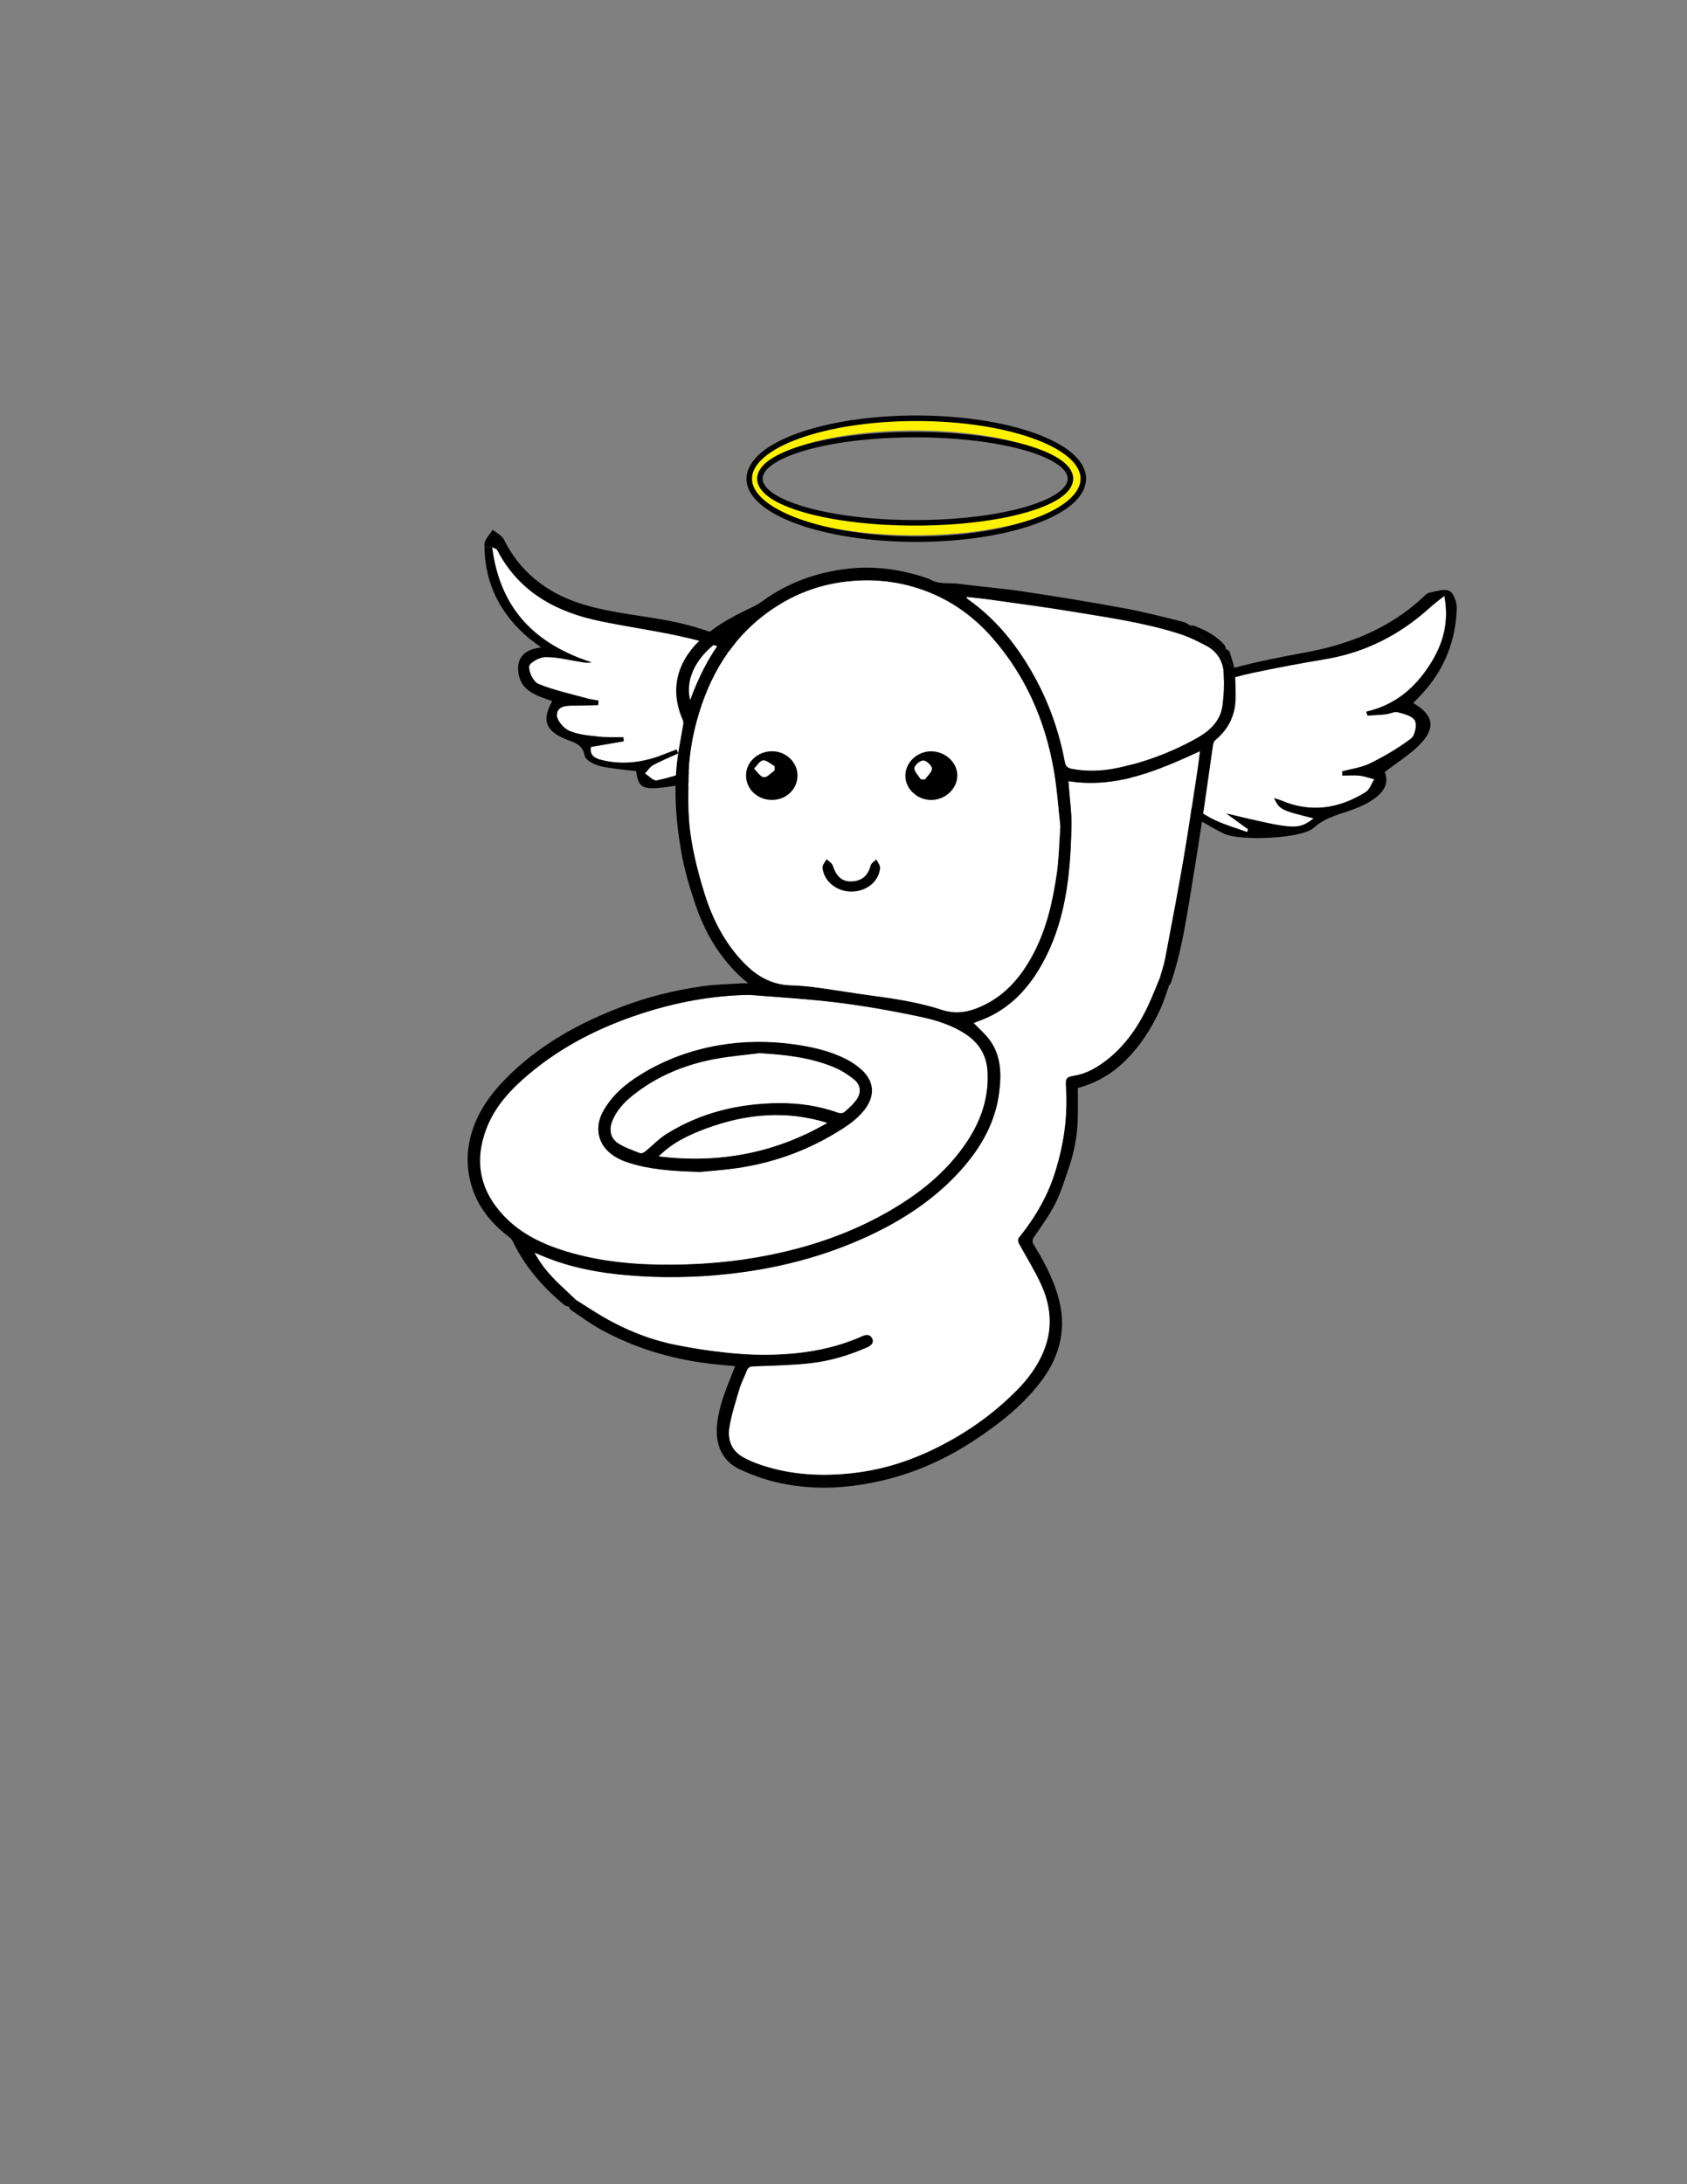<?xml version="1.0" encoding="utf-8"?>
<!-- Generator: Adobe Illustrator 16.0.0, SVG Export Plug-In . SVG Version: 6.00 Build 0)  -->
<!DOCTYPE svg PUBLIC "-//W3C//DTD SVG 1.1//EN" "http://www.w3.org/Graphics/SVG/1.1/DTD/svg11.dtd">
<svg version="1.1" id="Layer_1" xmlns="http://www.w3.org/2000/svg" xmlns:xlink="http://www.w3.org/1999/xlink" x="0px" y="0px"
	 width="612px" height="792px" viewBox="0 0 612 792" enable-background="new 0 0 612 792" xml:space="preserve">
<rect x="0" y="0" width="612" height="792" fill="#808080" stroke="none"/>
<g>
	<path fill-rule="evenodd" clip-rule="evenodd" d="M420.901,354.195c1.062,1.059,2.126,2.118,3.188,3.177
		c-0.991,2.745-1.808,5.568-3.006,8.219c-3.253,7.192-7.443,13.769-13.156,19.313c-4.709,4.57-10.181,7.775-16.924,9.613
		c0,3.83,0.107,7.681-0.024,11.524c-0.206,6.024-1.321,11.913-3.294,17.607c-1.496,4.322-2.834,8.754-4.876,12.818
		c-2.091,4.161-4.873,7.99-7.529,11.843c-0.782,1.135-0.965,1.858-0.236,3.05c3.49,5.702,6.651,11.574,8.612,18.013
		c3.449,11.325,1.327,21.638-5.658,31.066c-6.671,9.005-15.348,15.764-24.589,21.866c-10.727,7.083-22.332,12.162-34.912,14.904
		c-12.362,2.694-24.788,3.16-37.147,0.193c-4.351-1.045-8.639-2.616-12.717-4.471c-7.248-3.296-9.256-9.849-8.437-16.937
		c0.725-6.273,3.065-12.07,5.409-17.859c0.337-0.832,0.655-1.671,1.075-2.745c-2.226-0.21-4.216-0.392-6.205-0.586
		c-15.034-1.472-29.336-5.453-42.598-12.767c-3.74-2.063-7.198-4.642-10.756-7.029c-0.378-0.255-0.552-0.815-0.82-1.233
		c0.834-0.848,1.669-1.695,2.503-2.543c2.622,1.657,5.226,3.343,7.868,4.966c8.837,5.429,18.322,9.406,28.461,11.445
		c7.716,1.552,15.567,2.674,23.413,3.269c6.628,0.502,13.38,0.437,19.995-0.217c8.331-0.823,16.515-2.73,24.241-6.192
		c1.352-0.606,2.783-0.865,3.64,0.812c0.656,1.283,0.034,2.432-1.768,3.229c-6.585,2.916-13.47,4.977-20.591,5.782
		c-6.857,0.775-13.793,0.885-20.7,1.166c-1.292,0.053-1.996,0.365-2.45,1.59c-0.808,2.179-1.945,4.248-2.604,6.464
		c-1.374,4.616-2.89,9.238-3.664,13.97c-0.733,4.489,0.689,8.541,5.045,10.915c1.5,0.817,3.064,1.551,4.666,2.141
		c10.899,4.019,22.127,4.837,33.635,3.716c9.918-0.965,19.347-3.585,28.352-7.693c12.249-5.588,23.256-13.059,32.719-22.682
		c4.147-4.218,7.596-8.963,9.761-14.535c3.167-8.151,2.327-16.166-1.281-23.887c-2.223-4.756-4.979-9.265-7.531-13.865
		c-0.582-1.05-1.168-1.942-0.187-3.146c3.748-4.598,6.942-9.513,9.55-14.897c2.073-4.281,3.526-8.701,4.713-13.233
		c2.248-8.585,3.197-17.322,2.591-26.208c-0.219-3.206,0.109-3.623,3.209-4.15c3.72-0.632,6.973-2.332,9.979-4.448
		c7.514-5.289,12.659-12.541,16.533-20.741C418.036,361.331,419.408,357.734,420.901,354.195z"/>
	<path fill-rule="evenodd" clip-rule="evenodd" d="M442.873,237.505c-3.656-3.553-7.313-7.107-10.971-10.661
		c0.358-0.006,0.755-0.117,1.068-0.002c4.203,1.542,8.114,3.574,11.163,6.957c0.341,0.379,0.424,0.991,0.626,1.495
		C444.131,236.032,443.502,236.769,442.873,237.505z"/>
	<path fill-rule="evenodd" clip-rule="evenodd" d="M442.873,237.505c0.629-0.737,1.258-1.474,1.887-2.211
		c0.439,0.348,1.121,0.611,1.278,1.059c0.728,2.068,1.31,4.187,1.943,6.288C446.279,240.93,444.576,239.217,442.873,237.505z"/>
	<path fill-rule="evenodd" clip-rule="evenodd" fill="#FFFFFF" d="M262.155,231.537c-5.06,6.68-8.782,14.082-11.772,22.281
		C248.373,245.962,253.066,237.21,262.155,231.537z"/>
	<path fill-rule="evenodd" clip-rule="evenodd" d="M254.019,424.993c-10.83-0.308-18.498-0.96-25.919-3.332
		c-3.071-0.982-5.935-2.382-8.134-4.794c-3.494-3.832-3.89-9.145-1.149-14.023c3.248-5.782,8.142-9.885,13.689-13.296
		c8.77-5.392,18.299-8.863,28.404-10.575c8.987-1.523,18.049-1.585,27.109-0.32c6.644,0.929,13.138,2.376,19.133,5.472
		c1.936,1,3.801,2.273,5.412,3.736c4.682,4.249,4.994,9.517,1.095,14.551c-2.918,3.767-6.846,6.261-10.849,8.654
		c-10.092,6.037-20.983,10.045-32.525,12.071C263.914,424.256,257.411,424.621,254.019,424.993z M275.545,381.911
		c-5.396,0.689-10.84,1.12-16.178,2.12c-11.111,2.083-21.347,6.318-30.194,13.508c-2.968,2.412-5.499,5.248-6.981,8.862
		c-1.35,3.291-0.717,6.417,2.237,8.265c2.395,1.498,5.158,2.433,7.818,3.461c0.473,0.184,1.359-0.252,1.853-0.651
		c2.561-2.069,4.847-4.553,7.61-6.283c12.308-7.704,25.922-11.012,40.333-11.215c7.521-0.106,14.897,0.931,22.025,3.481
		c0.635,0.228,1.693,0.216,2.148-0.167c1.533-1.292,3.05-2.673,4.267-4.255c2.057-2.674,1.858-5.581-0.751-7.668
		c-2.167-1.733-4.614-3.271-7.17-4.338C293.956,383.436,284.838,382.465,275.545,381.911z M300.083,407.174
		c-14.985-4.673-29.677-3.24-44.131,2.128c-6.215,2.308-12.158,5.177-16.958,9.999C260.703,421.943,281.089,418.171,300.083,407.174
		z"/>
	<path fill-rule="evenodd" clip-rule="evenodd" fill="#FFFFFF" d="M300.083,407.174c-18.994,10.997-39.379,14.77-61.089,12.127
		c4.8-4.822,10.743-7.691,16.958-9.999C270.406,403.934,285.098,402.501,300.083,407.174z"/>
	<g id="XMLID_2_">
		<g>
			<path fill="#FFFFFF" d="M523.97,216.06c2.05,10.81-1.12,19.08-6.439,26.73c-5.33,7.66-12.4,13.14-21.9,15.26
				c0.16,0.48,0.33,0.95,0.49,1.42c2.17-0.14,4.36-0.22,6.52-0.46c1.53-0.17,3.17-1.07,4.521-0.73c2.25,0.58,5.32,1.38,6.149,3.04
				c0.811,1.61-0.01,5.42-1.449,6.51c-4.58,3.46-9.641,6.4-14.811,8.96c-3.09,1.54-6.729,1.98-10.13,2.91
				c0.021,0.51,0.05,1.02,0.07,1.53c2.069-0.01,4.16-0.2,6.2,0.02c1.819,0.2,3.579,0.87,5.369,1.32c-1.029,1.59-1.68,3.76-3.13,4.66
				c-9.62,5.98-19.79,7.62-30.529,3.07c-0.761-0.32-1.58-0.53-2.71-0.89c2.119,4.22,2.38,4.34,14.38,7.34
				c-5.66,4.26-6.811,4.17-31.69-1.77c2.63,1.9,5.26,3.81,7.89,5.72c-0.109,0.34-0.22,0.68-0.329,1.02
				c-3.761-1.35-7.631-2.49-11.261-4.13c-3.51-1.59-6.68-3.9-10.16-5.54c-4.829-2.28-9.84-3.53-15.289-2.12
				c-4.851,1.26-5.961,0.2-5.771-5.02c0.47-12.83,7.47-21.97,17.09-29.43c8.12-6.29,17.7-9.44,27.601-11.54
				c8.619-1.83,17.27-3.45,25.96-4.89c14.64-2.42,27.239-8.85,38.159-18.78C520.11,219.04,521.59,217.97,523.97,216.06z"/>
			<path d="M525.79,214.27c1.58,0.79,2.729,4.08,2.68,6.23c-0.319,11.86-4.5,22.29-12.58,31.08c-1.029,1.13-2.12,2.21-3.22,3.34
				c7.4,4.28,8.33,9.05,2.34,15.11c-3.63,3.68-8.17,6.46-12.67,9.92c1.9,4.73-1.06,8.02-5.25,10.65c-1.43,0.9-3.01,1.59-4.56,2.25
				c-5.37,2.29-11.17,2.98-15.96,7.33c-3.17,2.87-15.48,4.08-24.271,3.6l0.141-2.06c0.109-0.34,0.22-0.68,0.329-1.02
				c-2.63-1.91-5.26-3.82-7.89-5.72c24.88,5.94,26.03,6.03,31.69,1.77c-12-3-12.261-3.12-14.38-7.34c1.13,0.36,1.949,0.57,2.71,0.89
				c10.739,4.55,20.909,2.91,30.529-3.07c1.45-0.9,2.101-3.07,3.13-4.66c-1.79-0.45-3.55-1.12-5.369-1.32
				c-2.04-0.22-4.131-0.03-6.2-0.02c-0.021-0.51-0.05-1.02-0.07-1.53c3.4-0.93,7.04-1.37,10.13-2.91
				c5.17-2.56,10.23-5.5,14.811-8.96c1.439-1.09,2.26-4.9,1.449-6.51c-0.829-1.66-3.899-2.46-6.149-3.04
				c-1.351-0.34-2.99,0.56-4.521,0.73c-2.159,0.24-4.35,0.32-6.52,0.46c-0.16-0.47-0.33-0.94-0.49-1.42
				c9.5-2.12,16.57-7.6,21.9-15.26c5.319-7.65,8.489-15.92,6.439-26.73l-0.1-2.14C524.58,213.9,525.23,213.99,525.79,214.27z"/>
			<path d="M430.86,295.01c-5.42-2.86-11-3.65-16.98-1.45c-4.21,1.54-6.42-0.04-6.8-4.69c-0.75-9.19,2.16-17.33,7.479-24.73
				c8.23-11.44,19.58-18.32,32.91-21.92c8.63-2.33,17.44-4.05,26.24-5.66c16-2.94,30.53-8.83,42.6-20.05
				c0.671-0.62,1.41-1.46,2.23-1.61c1.71-0.32,3.67-0.96,5.33-0.98l0.1,2.14c-2.38,1.91-3.859,2.98-5.2,4.21
				c-10.92,9.93-23.52,16.36-38.159,18.78c-8.69,1.44-17.341,3.06-25.96,4.89c-9.9,2.1-19.48,5.25-27.601,11.54
				c-9.62,7.46-16.62,16.6-17.09,29.43c-0.19,5.22,0.92,6.28,5.771,5.02c5.449-1.41,10.46-0.16,15.289,2.12
				c3.48,1.64,6.65,3.95,10.16,5.54c3.63,1.64,7.5,2.78,11.261,4.13l-0.141,2.06c-3.54-0.2-6.51-0.67-8.09-1.41
				C439.63,300.2,435.35,297.38,430.86,295.01z"/>
		</g>
		<g>
		</g>
	</g>
	<g id="XMLID_3_">
		<g>
			<path fill="#FFFFFF" d="M255.42,232.83c19.74,5.55,34.92,16.79,43.92,34.78c-4.78,2.09-18.63,10.48-19.97,11.04
				c-3.29,1.39-6.2,3.66-9.4,5.29c-1.55,0.78-3.39,0.97-5.1,1.42c-0.17-0.4-0.35-0.79-0.52-1.19c3.52-3.26,7.04-6.52,10.56-9.77
				c-0.27-0.39-0.54-0.77-0.8-1.15c-1.48,0.96-2.9,2.01-4.43,2.85c-5.75,3.15-11.51,6.28-17.36,9.24c-0.76,0.39-2.06-0.28-3.1-0.46
				c0.59-0.86,1.01-1.95,1.81-2.55c2.39-1.82,4.93-3.45,7.41-5.14c-0.28-0.43-0.55-0.86-0.83-1.28c-2.03,1.07-3.96,2.4-6.1,3.15
				c-4.36,1.54-8.78,3.01-13.29,3.93c-1.2,0.25-2.82-1.62-4.25-2.51c0.98-1.04,1.77-2.41,2.96-3.05c2.94-1.59,6.05-2.85,9.09-4.24
				c-0.18-0.47-0.37-0.94-0.56-1.42c-1.39,0.53-2.79,1.03-4.16,1.59c-6.8,2.76-13.75,3.97-20.94,2.68
				c-0.66-0.12-1.31-0.26-1.97-0.42c-2.52-0.61-4.59-1.64-4.04-4.76c4.03-0.7,7.98-1.39,11.94-2.08c-0.05-0.49-0.11-0.98-0.17-1.47
				c-3.05-0.05-6.13,0.13-9.15-0.22c-3.56-0.4-7.32-0.71-10.52-2.12c-2.02-0.9-4.45-3.75-4.43-5.7c0.04-3.29,3.44-3.43,6.27-3.41
				c2.9,0.03,5.8-0.13,8.7-0.2c0.04-0.54,0.08-1.09,0.11-1.63c-1.42-0.27-2.88-0.43-4.27-0.82c-5.87-1.62-11.89-2.92-17.5-5.21
				c-1.81-0.75-3.55-4.27-3.37-6.36c0.11-1.34,3.75-3.34,5.83-3.38c4.1-0.07,8.22,1.01,12.32,1.66c1.36,0.22,2.7,0.57,4.47,0.24
				c-20.41-6.59-33.24-19.35-36.04-41.78c1.13,0.61,1.65,0.71,1.8,1c7.92,15.32,21.43,22.57,37.57,25.89
				C230.41,227.85,243.18,229.38,255.42,232.83z"/>
			<path d="M300.93,267.37c1.19,2.74,2.22,5.64,3.09,8.73c-1.22-1.14-1.54-1.3-1.63-1.54c-0.74-1.97-1.56-3.87-2.43-5.7
				c-0.04-0.09-0.08-0.18-0.13-0.26C300.48,267.99,300.83,267.59,300.93,267.37z"/>
			<path d="M300.83,267.15c0.11,0.01,0.15,0.08,0.1,0.22C300.9,267.29,300.87,267.22,300.83,267.15z"/>
			<path d="M269.97,283.94c3.2-1.63,6.11-3.9,9.4-5.29c1.34-0.56,15.19-8.95,19.97-11.04c0.17,0.33,0.33,0.66,0.49,0.99
				c-1.74,1.6-5.67,4.69-12.77,9.91c-34.26,25.18-6.9,2.52-10.25,3.99c-2.87,1.27-5.54,3-8.42,4.27c-2.63,1.16-5.26,1.54-6.08-2.25
				c-14.02,5.26-14.75,5.27-16.9,0.34c-12.27,1.94-13.71,1.36-14.65-5.25c-3.69-0.48-7.3-0.72-10.8-1.37l0.4-2.2
				c7.19,1.29,14.14,0.08,20.94-2.68c1.37-0.56,2.77-1.06,4.16-1.59c0.19,0.48,0.38,0.95,0.56,1.42c-3.04,1.39-6.15,2.65-9.09,4.24
				c-1.19,0.64-1.98,2.01-2.96,3.05c1.43,0.89,3.05,2.76,4.25,2.51c4.51-0.92,8.93-2.39,13.29-3.93c2.14-0.75,4.07-2.08,6.1-3.15
				c0.28,0.42,0.55,0.85,0.83,1.28c-2.48,1.69-5.02,3.32-7.41,5.14c-0.8,0.6-1.22,1.69-1.81,2.55c1.04,0.18,2.34,0.85,3.1,0.46
				c5.85-2.96,11.61-6.09,17.36-9.24c1.53-0.84,2.95-1.89,4.43-2.85c0.26,0.38,0.53,0.76,0.8,1.15c-3.52,3.25-7.04,6.51-10.56,9.77
				c0.17,0.4,0.35,0.79,0.52,1.19C266.58,284.91,268.42,284.72,269.97,283.94z"/>
			<path d="M212.12,274.08c-0.81-4.42-4.09-4.86-7.13-6.14c-7.18-3.03-8.47-6.88-4.66-13.71c-5.7-2.01-11.91-3.7-12.36-11.21
				c-0.3-5.06,2.89-7.66,8.31-8.23c-1.23-0.95-1.82-1.4-2.41-1.85c-0.6-0.45-1.23-0.87-1.81-1.35
				c-10.39-8.68-16.09-19.69-16.32-33.17l2.8-0.04c2.8,22.43,15.63,35.19,36.04,41.78c-1.77,0.33-3.11-0.02-4.47-0.24
				c-4.1-0.65-8.22-1.73-12.32-1.66c-2.08,0.04-5.72,2.04-5.83,3.38c-0.18,2.09,1.56,5.61,3.37,6.36c5.61,2.29,11.63,3.59,17.5,5.21
				c1.39,0.39,2.85,0.55,4.27,0.82c-0.03,0.54-0.07,1.09-0.11,1.63c-2.9,0.07-5.8,0.23-8.7,0.2c-2.83-0.02-6.23,0.12-6.27,3.41
				c-0.02,1.95,2.41,4.8,4.43,5.7c3.2,1.41,6.96,1.72,10.52,2.12c3.02,0.35,6.1,0.17,9.15,0.22c0.06,0.49,0.12,0.98,0.17,1.47
				c-3.96,0.69-7.91,1.38-11.94,2.08c-0.55,3.12,1.52,4.15,4.04,4.76c0.66,0.16,1.31,0.3,1.97,0.42l-0.4,2.2
				c-0.74-0.12-1.48-0.27-2.21-0.45C215.61,277.28,212.4,275.65,212.12,274.08z"/>
			<path d="M299.34,267.61c-9-17.99-24.18-29.23-43.92-34.78c-12.24-3.45-25.01-4.98-37.51-7.56
				c-16.14-3.32-29.65-10.57-37.57-25.89c-0.15-0.29-0.67-0.39-1.8-1l-2.8,0.04c-0.01-0.32-0.01-0.64-0.01-0.96
				c0.01-1.8,1.94-3.6,2.99-5.4c1.39,1.18,3.34,2.08,4.08,3.59c5.76,11.6,15.36,19.1,27.13,22.99c9.45,3.13,19.62,4.19,29.52,5.86
				c17.58,2.98,33.48,9.44,46.62,21.81c6.28,5.91,11.21,12.67,14.76,20.84C300.6,267.11,300.08,267.28,299.34,267.61z"/>
		</g>
		<g>
		</g>
	</g>
	<path fill="none" d="M444.76,235.294c-0.202-0.503-0.285-1.116-0.626-1.495c-3.049-3.383-6.96-5.415-11.163-6.957
		c-0.313-0.115-0.71-0.004-1.068,0.002c-0.912-0.477-1.773-1.161-2.743-1.396c-6.951-1.678-13.875-3.531-20.899-4.822
		c-12.21-2.244-24.467-4.264-36.744-6.105c-7.926-1.188-15.936-1.806-23.885-2.852c-3.299-0.434-6.772,0.322-9.897-1.413
		c-0.791-0.439-1.682-0.717-2.55-0.998c-9.031-2.915-18.249-4.116-27.722-3.025c-9.874,1.137-19.093,4.17-27.534,9.458
		c-2.277,1.426-4.369,3.221-6.778,4.352c-6.401,3.004-12.654,6.225-17.986,10.93c-8.971,7.915-12.67,18.29-7.469,30.041
		c0.224,0.506,0.256,1.174,0.164,1.731c-0.49,2.955-1.081,5.894-1.578,8.848c-2.086,12.406-1.303,24.801,0.821,37.069
		c1.142,6.594,3.06,13.109,5.219,19.459c3.266,9.602,8.271,18.273,15.649,25.407c0.97,0.938,2.028,1.785,3.437,3.016
		c-1.112,0-1.708-0.035-2.299,0.005c-4.765,0.327-9.567,0.393-14.285,1.06c-10.079,1.427-19.937,3.879-29.461,7.516
		c-14.756,5.635-28.432,13.073-39.958,24.094c-5.089,4.866-9.539,10.171-12.468,16.646c-2.932,6.481-3.99,13.234-2.783,20.248
		c1.649,9.583,7.063,16.775,14.661,22.527c0.505,0.382,0.952,0.94,1.228,1.513c4.45,9.222,10.979,16.747,18.855,23.171
		c0.354,0.289,0.933,0.305,1.407,0.447c0.269,0.418,0.442,0.979,0.82,1.233c3.558,2.388,7.016,4.966,10.756,7.029
		c13.262,7.313,27.564,11.295,42.598,12.767c1.989,0.194,3.979,0.376,6.205,0.586c-0.42,1.074-0.738,1.913-1.075,2.745
		c-2.344,5.789-4.684,11.586-5.409,17.859c-0.819,7.088,1.189,13.641,8.437,16.937c4.078,1.854,8.366,3.426,12.717,4.471
		c12.359,2.967,24.785,2.501,37.147-0.193c12.58-2.742,24.186-7.821,34.912-14.904c9.241-6.103,17.918-12.861,24.589-21.866
		c6.985-9.429,9.107-19.741,5.658-31.066c-1.961-6.438-5.122-12.311-8.612-18.013c-0.729-1.191-0.546-1.915,0.236-3.05
		c2.656-3.853,5.438-7.682,7.529-11.843c2.042-4.064,3.38-8.496,4.876-12.818c1.973-5.694,3.088-11.583,3.294-17.607
		c0.132-3.843,0.024-7.694,0.024-11.524c6.743-1.838,12.215-5.042,16.924-9.613c5.713-5.544,9.903-12.121,13.156-19.313
		c1.198-2.651,2.015-5.474,3.006-8.219c0.232-0.33,0.559-0.626,0.684-0.993c3.552-10.406,5.312-21.212,7.079-32.013
		c1.441-8.81,2.872-17.623,4.201-26.45c1.385-9.191,2.632-18.403,3.979-27.6c0.098-0.668,0.351-1.501,0.83-1.898
		c4.549-3.77,7.09-8.596,7.357-14.452c0.172-3.763-0.143-7.548-0.239-11.324c-0.634-2.101-1.216-4.22-1.943-6.288
		C445.881,235.906,445.199,235.643,444.76,235.294z"/>
	<path fill-rule="evenodd" clip-rule="evenodd" fill="#FFFFFF" d="M420.901,354.195c-1.493,3.54-2.865,7.136-4.504,10.606
		c-3.874,8.2-9.02,15.452-16.533,20.741c-3.006,2.116-6.259,3.816-9.979,4.448c-3.1,0.527-3.428,0.944-3.209,4.15
		c0.606,8.886-0.343,17.623-2.591,26.208c-1.187,4.532-2.64,8.952-4.713,13.233c-2.607,5.385-5.802,10.3-9.55,14.897
		c-0.981,1.204-0.396,2.097,0.187,3.146c2.552,4.601,5.309,9.109,7.531,13.865c3.608,7.721,4.448,15.735,1.281,23.887
		c-2.165,5.572-5.613,10.317-9.761,14.535c-9.463,9.623-20.47,17.094-32.719,22.682c-9.005,4.108-18.434,6.729-28.352,7.693
		c-11.507,1.121-22.735,0.303-33.635-3.716c-1.602-0.59-3.166-1.323-4.666-2.141c-4.356-2.374-5.778-6.426-5.045-10.915
		c0.773-4.731,2.29-9.354,3.664-13.97c0.66-2.216,1.797-4.285,2.604-6.464c0.454-1.225,1.158-1.537,2.45-1.59
		c6.906-0.281,13.843-0.391,20.7-1.166c7.121-0.806,14.006-2.866,20.591-5.782c1.802-0.798,2.424-1.946,1.768-3.229
		c-0.856-1.678-2.288-1.419-3.64-0.812c-7.727,3.462-15.91,5.369-24.241,6.192c-6.614,0.653-13.367,0.719-19.995,0.217
		c-7.846-0.595-15.696-1.717-23.413-3.269c-10.139-2.039-19.624-6.017-28.461-11.445c-2.642-1.623-5.246-3.309-7.868-4.966
		c-1.8-1.695-3.603-3.389-5.399-5.088c-3.696-3.497-7.056-7.271-9.524-11.95c1.197,0.498,2.391,1.003,3.591,1.493
		c9.721,3.971,19.89,5.863,30.313,6.741c12.141,1.023,24.264,0.839,36.349-0.479c17.76-1.935,34.917-6.299,51.146-13.882
		c12.763-5.963,24.358-13.637,33.758-24.296c7.111-8.063,12.182-17.168,13.482-28.007c0.793-6.613,0.614-13.182-3.618-18.813
		c-1.634-2.173-3.754-3.979-5.701-6.004c1.625-0.647,3.438-1.274,5.172-2.073c8.137-3.748,14.039-9.92,18.585-17.474
		c6.338-10.535,9.353-22.165,10.697-34.242c0.681-6.12,0.971-12.305,1.045-18.465c0.051-4.255-0.572-8.519-0.896-12.778
		c-0.063-0.847-0.136-1.692-0.213-2.653c17.3,2.711,32.39-3.808,47.706-10.853c-0.302,2.368-0.532,4.572-0.869,6.76
		c-1.681,10.882-3.258,21.781-5.123,32.631c-2.06,11.984-4.361,23.927-6.629,35.874
		C422.258,349.881,421.502,352.023,420.901,354.195z"/>
	<path fill-rule="evenodd" clip-rule="evenodd" fill="#FFFFFF" d="M271.866,360.754c7.816,0.611,15.641,1.132,23.446,1.855
		c12.8,1.186,25.469,3.307,38.036,5.958c6.049,1.276,11.986,3.031,17.227,6.581c4.814,3.261,7.39,7.749,7.691,13.508
		c0.489,9.29-2.361,17.639-7.439,25.291c-7.468,11.251-17.781,19.317-29.382,25.861c-14.946,8.43-31.062,13.479-47.929,16.313
		c-9.877,1.661-19.824,2.402-29.826,2.473c-12.954,0.093-25.774-1.025-38.23-4.799c-8.54-2.587-16.521-6.38-22.737-12.967
		c-8.694-9.212-10.81-19.912-6.206-31.768c3.126-8.052,8.873-14.142,15.346-19.589c11.926-10.037,25.566-16.921,40.31-21.777
		C245.062,363.448,258.23,360.962,271.866,360.754z M254.019,424.993c3.392-0.372,9.895-0.737,16.266-1.856
		c11.542-2.026,22.433-6.034,32.525-12.071c4.003-2.394,7.931-4.888,10.849-8.654c3.899-5.034,3.587-10.302-1.095-14.551
		c-1.611-1.463-3.477-2.737-5.412-3.736c-5.995-3.096-12.489-4.543-19.133-5.472c-9.06-1.265-18.122-1.203-27.109,0.32
		c-10.105,1.712-19.634,5.183-28.404,10.575c-5.548,3.411-10.441,7.514-13.689,13.296c-2.74,4.879-2.345,10.191,1.149,14.023
		c2.199,2.412,5.063,3.812,8.134,4.794C235.521,424.033,243.189,424.686,254.019,424.993z"/>
	<path fill-rule="evenodd" clip-rule="evenodd" fill="#FFFFFF" d="M275.545,381.911c9.293,0.554,18.411,1.524,27.016,5.12
		c2.556,1.067,5.003,2.604,7.17,4.338c2.609,2.087,2.808,4.994,0.751,7.668c-1.217,1.582-2.733,2.963-4.267,4.255
		c-0.455,0.383-1.513,0.395-2.148,0.167c-7.128-2.551-14.504-3.588-22.025-3.481c-14.411,0.203-28.024,3.511-40.333,11.215
		c-2.764,1.73-5.049,4.214-7.61,6.283c-0.494,0.399-1.38,0.835-1.853,0.651c-2.66-1.028-5.423-1.963-7.818-3.461
		c-2.954-1.848-3.587-4.974-2.237-8.265c1.482-3.614,4.013-6.45,6.981-8.862c8.848-7.19,19.083-11.425,30.194-13.508
		C264.705,383.031,270.149,382.6,275.545,381.911z"/>
	<path fill-rule="evenodd" clip-rule="evenodd" fill="#FFFFFF" d="M350.681,216.443c2.661,0.297,5.331,0.529,7.981,0.904
		c9.933,1.403,19.885,2.698,29.782,4.322c13.204,2.167,26.488,4.051,39.295,8.1c3.521,1.113,6.906,2.788,10.166,4.551
		c3.899,2.108,5.882,5.748,6.064,10.077c0.16,3.776,0.01,7.612-0.479,11.359c-0.803,6.146-5.168,9.666-10.211,12.402
		c-8.923,4.844-18.361,8.382-28.318,10.394c-5.374,1.086-10.808,1.266-16.259,0.22c-1.638-0.314-2.175-1.159-2.453-2.64
		c-2.062-10.971-5.757-21.372-11.179-31.133c-5.982-10.771-13.486-20.257-23.622-27.468c-0.295-0.209-0.558-0.462-0.834-0.695
		C350.636,216.705,350.658,216.574,350.681,216.443z"/>
	<g id="XMLID_1_">
		<g>
			<path d="M447.98,242.64c0.1,3.78,0.409,7.56,0.239,11.33c-0.27,5.85-2.81,10.68-7.359,14.45c-0.48,0.39-0.73,1.23-0.83,1.9
				c-1.34,9.19-2.59,18.4-3.98,27.6c-1.33,8.82-2.76,17.64-4.2,26.45c-1.77,10.8-3.52,21.6-7.08,32.01
				c-0.119,0.37-0.449,0.66-0.68,0.99c-1.06-1.06-2.13-2.12-3.189-3.18c0.6-2.17,1.359-4.31,1.779-6.52
				c2.261-11.94,4.57-23.89,6.63-35.87c1.86-10.85,3.44-21.75,5.12-32.63c0.34-2.19,0.57-4.39,0.87-6.76
				c-15.319,7.04-30.41,13.56-47.71,10.85c0.08,0.96,0.15,1.81,0.21,2.66c0.33,4.26,0.95,8.52,0.9,12.77
				c-0.07,6.16-0.36,12.35-1.04,18.47c-1.351,12.08-4.36,23.71-10.7,34.24c-4.55,7.55-10.45,13.73-18.59,17.47
				c-1.73,0.8-3.54,1.43-5.17,2.08c1.95,2.02,4.069,3.83,5.7,6c4.229,5.63,4.409,12.2,3.619,18.81
				c-1.3,10.84-6.369,19.95-13.479,28.01c-9.4,10.66-21,18.33-33.76,24.301c-16.23,7.58-33.38,11.939-51.15,13.88
				c-12.08,1.319-24.2,1.5-36.34,0.479c-10.43-0.88-20.6-2.77-30.32-6.739c-1.2-0.49-2.39-1-3.59-1.5
				c2.47,4.68,5.83,8.46,9.53,11.949c1.79,1.7,3.6,3.4,5.4,5.091c-0.84,0.85-1.67,1.699-2.51,2.539c-0.47-0.14-1.05-0.149-1.4-0.439
				c-7.88-6.43-14.41-13.95-18.86-23.17c-0.28-0.58-0.72-1.13-1.23-1.521c-7.6-5.75-13.01-12.939-14.66-22.52
				c-1.21-7.021-0.15-13.771,2.78-20.25c2.93-6.48,7.38-11.78,12.47-16.65c11.53-11.02,25.2-18.46,39.96-24.09
				c9.52-3.64,19.38-6.09,29.46-7.52c4.72-0.67,9.52-0.73,14.29-1.06c0.59-0.04,1.18,0,2.3,0c-1.41-1.23-2.47-2.08-3.44-3.02
				c-7.38-7.13-12.38-15.8-15.65-25.41c-2.16-6.35-4.08-12.86-5.22-19.46c-2.12-12.26-2.91-24.66-0.82-37.06
				c0.5-2.96,1.09-5.9,1.58-8.85c0.09-0.56,0.06-1.23-0.17-1.73c-5.2-11.76-1.5-22.13,7.47-30.05c5.34-4.7,11.59-7.92,17.99-10.93
				c2.41-1.13,4.5-2.92,6.78-4.35c8.44-5.29,17.66-8.32,27.53-9.46c9.47-1.09,18.69,0.11,27.72,3.03c0.87,0.28,1.761,0.56,2.551,1
				c3.13,1.73,6.6,0.98,9.899,1.41c7.95,1.05,15.96,1.66,23.89,2.85c12.271,1.84,24.53,3.86,36.74,6.11
				c7.021,1.29,13.95,3.14,20.9,4.82c0.97,0.23,1.83,0.92,2.74,1.39c3.659,3.56,7.319,7.11,10.97,10.67
				C444.58,239.22,446.28,240.93,447.98,242.64z M443.49,255.76c0.49-3.75,0.64-7.59,0.479-11.36c-0.18-4.33-2.17-7.97-6.06-10.08
				c-3.26-1.76-6.65-3.44-10.17-4.55c-12.811-4.05-26.09-5.93-39.3-8.1c-9.891-1.63-19.851-2.92-29.78-4.32
				c-2.65-0.38-5.32-0.61-7.98-0.91c-0.02,0.13-0.04,0.26-0.069,0.4c0.279,0.23,0.54,0.48,0.84,0.69
				c10.13,7.21,17.64,16.7,23.62,27.47c5.42,9.76,9.12,20.16,11.18,31.13c0.28,1.48,0.81,2.33,2.45,2.64
				c5.45,1.05,10.89,0.87,16.26-0.22c9.96-2.01,19.4-5.55,28.32-10.39C438.32,265.42,442.69,261.9,443.49,255.76z M383.34,316.9
				c0.76-5.19,0.83-10.48,1.311-17.19c-0.66-5.89-1.131-13.23-2.381-20.43c-3.109-17.9-10.149-34.08-22.199-47.89
				c-7.511-8.6-16.61-14.79-27.53-18.2c-8.48-2.65-17.13-3.31-25.97-2.23c-8.65,1.06-16.65,3.85-24.01,8.41
				c-14.95,9.25-23.99,22.89-29,39.48c-2.24,7.42-3.59,15.03-3.74,22.77c-0.14,6.84-0.25,13.77,0.67,20.52
				c0.99,7.23,2.83,14.41,4.98,21.4c2.93,9.55,7.42,18.41,14.5,25.68c4.58,4.71,9.96,7.82,16.77,8.04c3.23,0.1,6.46,0.38,9.66,0.82
				c7.21,0.99,14.39,2.21,21.61,3.17c8.07,1.08,16.08,2.42,23.84,4.96c4.131,1.34,8.12,0.99,12.061-0.47
				c9.93-3.7,16.37-11.11,21.12-20.23C379.71,336.53,381.88,326.79,383.34,316.9z M350.83,413.95c5.08-7.66,7.93-16,7.439-25.29
				c-0.31-5.76-2.88-10.25-7.689-13.51c-5.25-3.55-11.18-5.31-17.23-6.58c-12.569-2.65-25.239-4.78-38.04-5.96
				c-7.8-0.72-15.63-1.24-23.44-1.86c-13.64,0.21-26.81,2.7-39.7,6.94c-14.74,4.86-28.38,11.74-40.31,21.78
				c-6.47,5.45-12.22,11.54-15.34,19.589c-4.61,11.86-2.49,22.561,6.2,31.771c6.22,6.59,14.2,10.38,22.74,12.96
				c12.46,3.78,25.28,4.9,38.23,4.8c10-0.07,19.95-0.81,29.83-2.47c16.86-2.83,32.98-7.88,47.93-16.311
				C333.05,433.26,343.36,425.2,350.83,413.95z M250.38,253.82c2.99-8.2,6.72-15.6,11.77-22.28
				C253.07,237.21,248.37,245.96,250.38,253.82z"/>
			<path fill="#FFFFFF" d="M384.65,299.71c-0.48,6.71-0.551,12-1.311,17.19c-1.46,9.89-3.63,19.63-8.31,28.61
				c-4.75,9.12-11.19,16.53-21.12,20.23c-3.94,1.46-7.93,1.81-12.061,0.47c-7.76-2.54-15.77-3.88-23.84-4.96
				c-7.22-0.96-14.4-2.18-21.61-3.17c-3.2-0.44-6.43-0.72-9.66-0.82c-6.81-0.22-12.19-3.33-16.77-8.04
				c-7.08-7.27-11.57-16.13-14.5-25.68c-2.15-6.99-3.99-14.17-4.98-21.4c-0.92-6.75-0.81-13.68-0.67-20.52
				c0.15-7.74,1.5-15.35,3.74-22.77c5.01-16.59,14.05-30.23,29-39.48c7.36-4.56,15.36-7.35,24.01-8.41
				c8.84-1.08,17.49-0.42,25.97,2.23c10.92,3.41,20.02,9.6,27.53,18.2c12.05,13.81,19.09,29.99,22.199,47.89
				C383.52,286.48,383.99,293.82,384.65,299.71z"/>
		</g>
		<g>
		</g>
	</g>
</g>
<g>
	<path fill-rule="evenodd" clip-rule="evenodd" d="M280.031,290.06c-5.212-0.009-9.342-3.868-9.394-8.778
		c-0.052-4.961,4.321-8.977,9.662-8.87c4.959,0.099,9.015,4.053,9.013,8.79C289.31,286.168,285.224,290.068,280.031,290.06z
		 M280.985,279.328c-0.015-0.5-0.03-1-0.045-1.501c-1.373-0.756-2.807-2.184-4.102-2.067c-1.168,0.104-2.183,1.9-3.266,2.951
		c1.171,1.095,2.266,2.939,3.535,3.068C278.304,281.9,279.685,280.217,280.985,279.328z"/>
	<path fill-rule="evenodd" clip-rule="evenodd" d="M337.762,290.077c-5.115-0.034-9.402-4.127-9.326-8.904
		c0.076-4.828,4.411-8.819,9.487-8.736c5.151,0.085,9.452,4.165,9.368,8.888C347.205,286.092,342.828,290.111,337.762,290.077z
		 M334.035,282.54c0.498,0.017,0.996,0.035,1.495,0.052c0.909-1.307,2.513-2.617,2.508-3.92c-0.004-1.038-1.944-2.841-3.075-2.881
		c-1.104-0.04-3.133,1.674-3.195,2.711C331.689,279.797,333.206,281.189,334.035,282.54z"/>
	<path fill-rule="evenodd" clip-rule="evenodd" d="M308.963,323.293c-5.368,0.07-10.139-3.717-10.579-8.683
		c-0.086-0.968,0.96-2.036,1.484-3.058c0.754,0.732,1.899,1.333,2.198,2.219c1.39,4.124,3.392,5.993,6.979,5.827
		c3.676-0.169,5.852-2.144,6.785-5.741c0.227-0.87,1.369-1.503,2.09-2.244c0.479,1.061,1.448,2.169,1.351,3.175
		C318.795,319.7,314.375,323.222,308.963,323.293z"/>
	<path fill-rule="evenodd" clip-rule="evenodd" fill="#FFFFFF" d="M280.985,279.328c-1.3,0.889-2.681,2.572-3.878,2.451
		c-1.269-0.129-2.364-1.973-3.535-3.068c1.083-1.05,2.098-2.846,3.266-2.951c1.295-0.116,2.729,1.312,4.102,2.067
		C280.955,278.328,280.97,278.828,280.985,279.328z"/>
	<path fill-rule="evenodd" clip-rule="evenodd" fill="#FFFFFF" d="M334.035,282.54c-0.829-1.351-2.346-2.743-2.268-4.039
		c0.062-1.037,2.091-2.75,3.195-2.711c1.131,0.041,3.071,1.844,3.075,2.881c0.005,1.304-1.599,2.613-2.508,3.92
		C335.031,282.575,334.533,282.557,334.035,282.54z"/>
</g>
<ellipse fill="none" stroke="#FFF200" stroke-width="4" stroke-miterlimit="10" cx="331.764" cy="173.061" rx="58.827" ry="19"/>
<ellipse fill="none" stroke="#000000" stroke-width="2" stroke-miterlimit="10" cx="332.405" cy="173.583" rx="60.595" ry="21.917"/>
<ellipse fill="none" stroke="#000000" stroke-width="2" stroke-miterlimit="10" cx="332" cy="173.583" rx="56.333" ry="16"/>
</svg>
